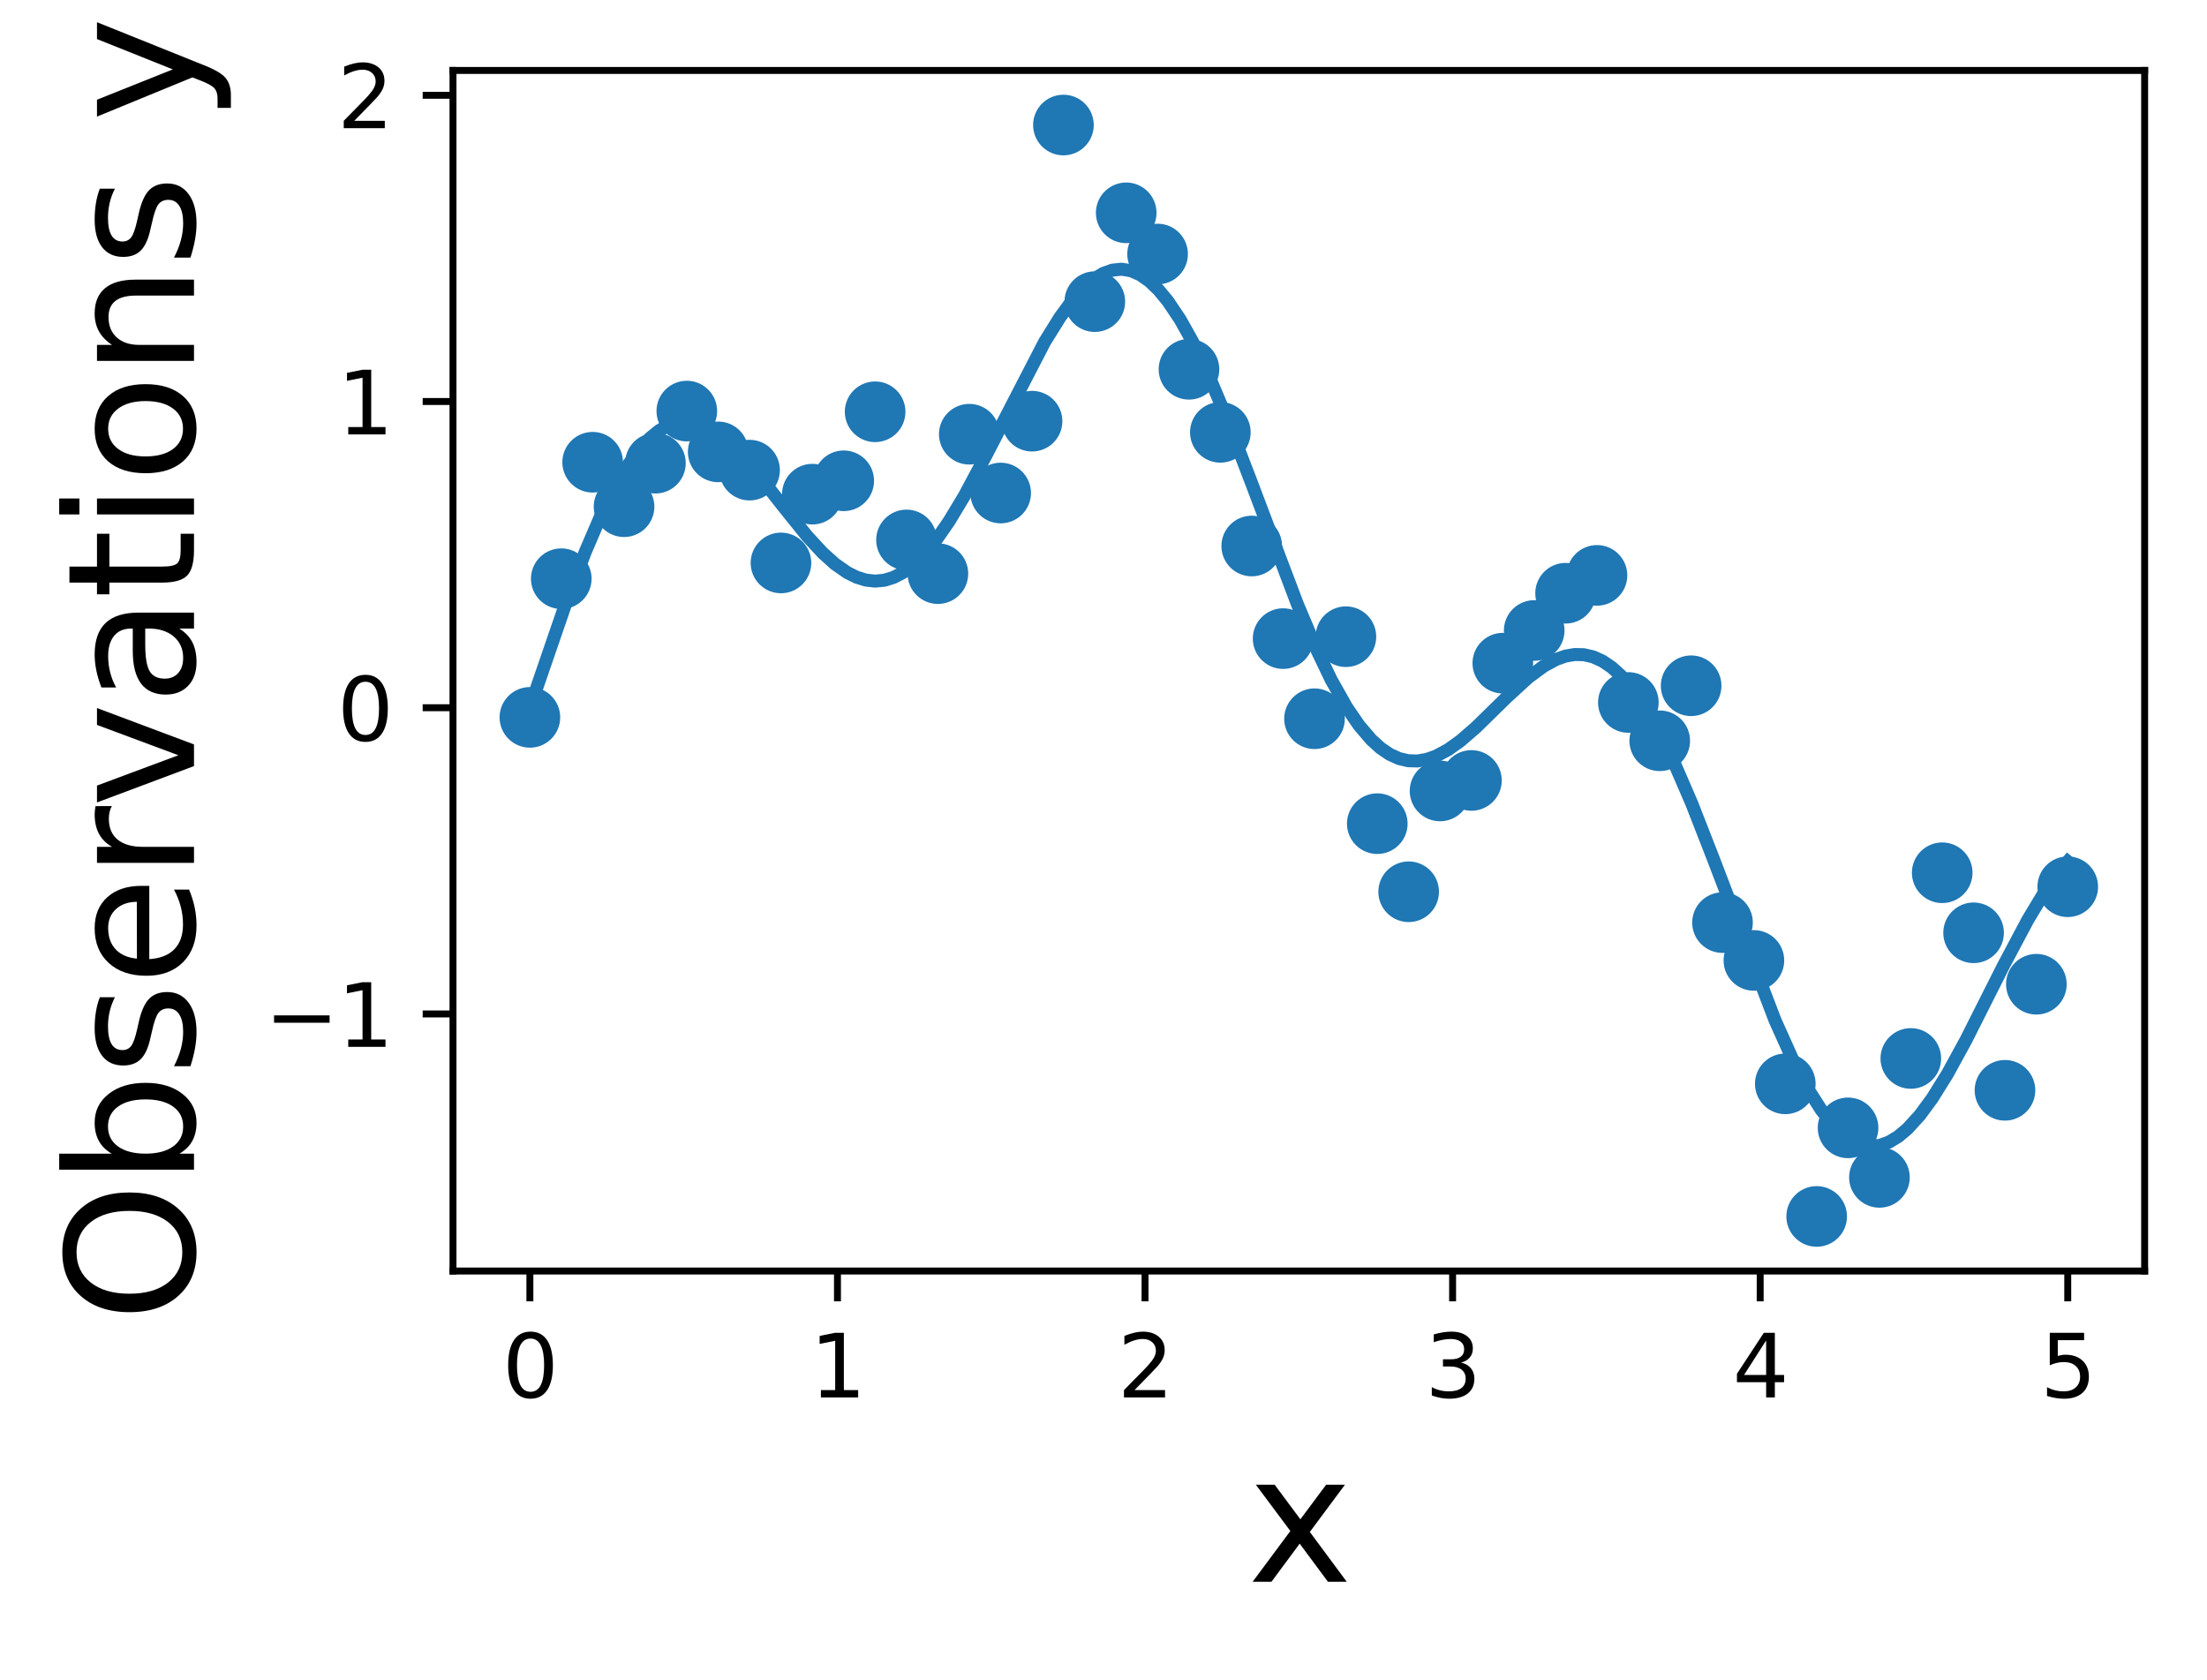<?xml version="1.0" encoding="utf-8" standalone="no"?>
<!DOCTYPE svg PUBLIC "-//W3C//DTD SVG 1.1//EN"
  "http://www.w3.org/Graphics/SVG/1.1/DTD/svg11.dtd">
<svg xmlns:xlink="http://www.w3.org/1999/xlink" width="254.798pt" height="193.97pt" viewBox="0 0 254.798 193.97" xmlns="http://www.w3.org/2000/svg" version="1.1">
 <defs>
  <style type="text/css">*{stroke-linejoin: round; stroke-linecap: butt}</style>
 </defs>
 <g id="figure_1">
  <g id="patch_1">
   <path d="M 0 193.97 
L 254.798 193.97 
L 254.798 -0 
L 0 -0 
z
" style="fill: #ffffff"/>
  </g>
  <g id="axes_1">
   <g id="patch_2">
    <path d="M 52.298 146.735 
L 247.598 146.735 
L 247.598 8.135 
L 52.298 8.135 
z
" style="fill: #ffffff"/>
   </g>
   <g id="PathCollection_1">
    <defs>
     <path id="m213352fcdb" d="M 0 3 
C 0.796 3 1.559 2.684 2.121 2.121 
C 2.684 1.559 3 0.796 3 0 
C 3 -0.796 2.684 -1.559 2.121 -2.121 
C 1.559 -2.684 0.796 -3 0 -3 
C -0.796 -3 -1.559 -2.684 -2.121 -2.121 
C -2.684 -1.559 -3 -0.796 -3 0 
C -3 0.796 -2.684 1.559 -2.121 2.121 
C -1.559 2.684 -0.796 3 0 3 
z
" style="stroke: #1f77b4"/>
    </defs>
    <g clip-path="url(#p94fb7ebc01)">
     <use xlink:href="#m213352fcdb" x="61.176" y="82.818" style="fill: #1f77b4; stroke: #1f77b4"/>
     <use xlink:href="#m213352fcdb" x="64.799" y="66.81" style="fill: #1f77b4; stroke: #1f77b4"/>
     <use xlink:href="#m213352fcdb" x="68.422" y="53.364" style="fill: #1f77b4; stroke: #1f77b4"/>
     <use xlink:href="#m213352fcdb" x="72.046" y="58.499" style="fill: #1f77b4; stroke: #1f77b4"/>
     <use xlink:href="#m213352fcdb" x="75.669" y="53.474" style="fill: #1f77b4; stroke: #1f77b4"/>
     <use xlink:href="#m213352fcdb" x="79.293" y="47.458" style="fill: #1f77b4; stroke: #1f77b4"/>
     <use xlink:href="#m213352fcdb" x="82.916" y="52.168" style="fill: #1f77b4; stroke: #1f77b4"/>
     <use xlink:href="#m213352fcdb" x="86.539" y="54.275" style="fill: #1f77b4; stroke: #1f77b4"/>
     <use xlink:href="#m213352fcdb" x="90.163" y="64.99" style="fill: #1f77b4; stroke: #1f77b4"/>
     <use xlink:href="#m213352fcdb" x="93.786" y="57.049" style="fill: #1f77b4; stroke: #1f77b4"/>
     <use xlink:href="#m213352fcdb" x="97.409" y="55.506" style="fill: #1f77b4; stroke: #1f77b4"/>
     <use xlink:href="#m213352fcdb" x="101.033" y="47.539" style="fill: #1f77b4; stroke: #1f77b4"/>
     <use xlink:href="#m213352fcdb" x="104.656" y="62.334" style="fill: #1f77b4; stroke: #1f77b4"/>
     <use xlink:href="#m213352fcdb" x="108.28" y="66.225" style="fill: #1f77b4; stroke: #1f77b4"/>
     <use xlink:href="#m213352fcdb" x="111.903" y="50.129" style="fill: #1f77b4; stroke: #1f77b4"/>
     <use xlink:href="#m213352fcdb" x="115.526" y="56.918" style="fill: #1f77b4; stroke: #1f77b4"/>
     <use xlink:href="#m213352fcdb" x="119.15" y="48.624" style="fill: #1f77b4; stroke: #1f77b4"/>
     <use xlink:href="#m213352fcdb" x="122.773" y="14.435" style="fill: #1f77b4; stroke: #1f77b4"/>
     <use xlink:href="#m213352fcdb" x="126.396" y="34.824" style="fill: #1f77b4; stroke: #1f77b4"/>
     <use xlink:href="#m213352fcdb" x="130.02" y="24.571" style="fill: #1f77b4; stroke: #1f77b4"/>
     <use xlink:href="#m213352fcdb" x="133.643" y="29.328" style="fill: #1f77b4; stroke: #1f77b4"/>
     <use xlink:href="#m213352fcdb" x="137.267" y="42.633" style="fill: #1f77b4; stroke: #1f77b4"/>
     <use xlink:href="#m213352fcdb" x="140.89" y="49.913" style="fill: #1f77b4; stroke: #1f77b4"/>
     <use xlink:href="#m213352fcdb" x="144.513" y="63.036" style="fill: #1f77b4; stroke: #1f77b4"/>
     <use xlink:href="#m213352fcdb" x="148.137" y="73.726" style="fill: #1f77b4; stroke: #1f77b4"/>
     <use xlink:href="#m213352fcdb" x="151.76" y="82.977" style="fill: #1f77b4; stroke: #1f77b4"/>
     <use xlink:href="#m213352fcdb" x="155.384" y="73.505" style="fill: #1f77b4; stroke: #1f77b4"/>
     <use xlink:href="#m213352fcdb" x="159.007" y="95.09" style="fill: #1f77b4; stroke: #1f77b4"/>
     <use xlink:href="#m213352fcdb" x="162.63" y="102.952" style="fill: #1f77b4; stroke: #1f77b4"/>
     <use xlink:href="#m213352fcdb" x="166.254" y="91.313" style="fill: #1f77b4; stroke: #1f77b4"/>
     <use xlink:href="#m213352fcdb" x="169.877" y="90.1" style="fill: #1f77b4; stroke: #1f77b4"/>
     <use xlink:href="#m213352fcdb" x="173.5" y="76.562" style="fill: #1f77b4; stroke: #1f77b4"/>
     <use xlink:href="#m213352fcdb" x="177.124" y="72.789" style="fill: #1f77b4; stroke: #1f77b4"/>
     <use xlink:href="#m213352fcdb" x="180.747" y="68.488" style="fill: #1f77b4; stroke: #1f77b4"/>
     <use xlink:href="#m213352fcdb" x="184.371" y="66.427" style="fill: #1f77b4; stroke: #1f77b4"/>
     <use xlink:href="#m213352fcdb" x="187.994" y="81.099" style="fill: #1f77b4; stroke: #1f77b4"/>
     <use xlink:href="#m213352fcdb" x="191.617" y="85.522" style="fill: #1f77b4; stroke: #1f77b4"/>
     <use xlink:href="#m213352fcdb" x="195.241" y="79.169" style="fill: #1f77b4; stroke: #1f77b4"/>
     <use xlink:href="#m213352fcdb" x="198.864" y="106.512" style="fill: #1f77b4; stroke: #1f77b4"/>
     <use xlink:href="#m213352fcdb" x="202.487" y="110.879" style="fill: #1f77b4; stroke: #1f77b4"/>
     <use xlink:href="#m213352fcdb" x="206.111" y="125.126" style="fill: #1f77b4; stroke: #1f77b4"/>
     <use xlink:href="#m213352fcdb" x="209.734" y="140.435" style="fill: #1f77b4; stroke: #1f77b4"/>
     <use xlink:href="#m213352fcdb" x="213.358" y="130.209" style="fill: #1f77b4; stroke: #1f77b4"/>
     <use xlink:href="#m213352fcdb" x="216.981" y="135.926" style="fill: #1f77b4; stroke: #1f77b4"/>
     <use xlink:href="#m213352fcdb" x="220.604" y="122.197" style="fill: #1f77b4; stroke: #1f77b4"/>
     <use xlink:href="#m213352fcdb" x="224.228" y="100.757" style="fill: #1f77b4; stroke: #1f77b4"/>
     <use xlink:href="#m213352fcdb" x="227.851" y="107.69" style="fill: #1f77b4; stroke: #1f77b4"/>
     <use xlink:href="#m213352fcdb" x="231.474" y="125.873" style="fill: #1f77b4; stroke: #1f77b4"/>
     <use xlink:href="#m213352fcdb" x="235.098" y="113.628" style="fill: #1f77b4; stroke: #1f77b4"/>
     <use xlink:href="#m213352fcdb" x="238.721" y="102.372" style="fill: #1f77b4; stroke: #1f77b4"/>
    </g>
   </g>
   <g id="matplotlib.axis_1">
    <g id="xtick_1">
     <g id="line2d_1">
      <defs>
       <path id="m80e99324b1" d="M 0 0 
L 0 3.5 
" style="stroke: #000000; stroke-width: 0.8"/>
      </defs>
      <g>
       <use xlink:href="#m80e99324b1" x="61.176" y="146.735" style="stroke: #000000; stroke-width: 0.8"/>
      </g>
     </g>
     <g id="text_1">
      <!-- 0 -->
      <g transform="translate(57.994 161.334) scale(0.1 -0.1)">
       <defs>
        <path id="DejaVuSans-30" d="M 2034 4250 
Q 1547 4250 1301 3770 
Q 1056 3291 1056 2328 
Q 1056 1369 1301 889 
Q 1547 409 2034 409 
Q 2525 409 2770 889 
Q 3016 1369 3016 2328 
Q 3016 3291 2770 3770 
Q 2525 4250 2034 4250 
z
M 2034 4750 
Q 2819 4750 3233 4129 
Q 3647 3509 3647 2328 
Q 3647 1150 3233 529 
Q 2819 -91 2034 -91 
Q 1250 -91 836 529 
Q 422 1150 422 2328 
Q 422 3509 836 4129 
Q 1250 4750 2034 4750 
z
" transform="scale(0.016)"/>
       </defs>
       <use xlink:href="#DejaVuSans-30"/>
      </g>
     </g>
    </g>
    <g id="xtick_2">
     <g id="line2d_2">
      <g>
       <use xlink:href="#m80e99324b1" x="96.685" y="146.735" style="stroke: #000000; stroke-width: 0.8"/>
      </g>
     </g>
     <g id="text_2">
      <!-- 1 -->
      <g transform="translate(93.504 161.334) scale(0.1 -0.1)">
       <defs>
        <path id="DejaVuSans-31" d="M 794 531 
L 1825 531 
L 1825 4091 
L 703 3866 
L 703 4441 
L 1819 4666 
L 2450 4666 
L 2450 531 
L 3481 531 
L 3481 0 
L 794 0 
L 794 531 
z
" transform="scale(0.016)"/>
       </defs>
       <use xlink:href="#DejaVuSans-31"/>
      </g>
     </g>
    </g>
    <g id="xtick_3">
     <g id="line2d_3">
      <g>
       <use xlink:href="#m80e99324b1" x="132.194" y="146.735" style="stroke: #000000; stroke-width: 0.8"/>
      </g>
     </g>
     <g id="text_3">
      <!-- 2 -->
      <g transform="translate(129.013 161.334) scale(0.1 -0.1)">
       <defs>
        <path id="DejaVuSans-32" d="M 1228 531 
L 3431 531 
L 3431 0 
L 469 0 
L 469 531 
Q 828 903 1448 1529 
Q 2069 2156 2228 2338 
Q 2531 2678 2651 2914 
Q 2772 3150 2772 3378 
Q 2772 3750 2511 3984 
Q 2250 4219 1831 4219 
Q 1534 4219 1204 4116 
Q 875 4013 500 3803 
L 500 4441 
Q 881 4594 1212 4672 
Q 1544 4750 1819 4750 
Q 2544 4750 2975 4387 
Q 3406 4025 3406 3419 
Q 3406 3131 3298 2873 
Q 3191 2616 2906 2266 
Q 2828 2175 2409 1742 
Q 1991 1309 1228 531 
z
" transform="scale(0.016)"/>
       </defs>
       <use xlink:href="#DejaVuSans-32"/>
      </g>
     </g>
    </g>
    <g id="xtick_4">
     <g id="line2d_4">
      <g>
       <use xlink:href="#m80e99324b1" x="167.703" y="146.735" style="stroke: #000000; stroke-width: 0.8"/>
      </g>
     </g>
     <g id="text_4">
      <!-- 3 -->
      <g transform="translate(164.522 161.334) scale(0.1 -0.1)">
       <defs>
        <path id="DejaVuSans-33" d="M 2597 2516 
Q 3050 2419 3304 2112 
Q 3559 1806 3559 1356 
Q 3559 666 3084 287 
Q 2609 -91 1734 -91 
Q 1441 -91 1130 -33 
Q 819 25 488 141 
L 488 750 
Q 750 597 1062 519 
Q 1375 441 1716 441 
Q 2309 441 2620 675 
Q 2931 909 2931 1356 
Q 2931 1769 2642 2001 
Q 2353 2234 1838 2234 
L 1294 2234 
L 1294 2753 
L 1863 2753 
Q 2328 2753 2575 2939 
Q 2822 3125 2822 3475 
Q 2822 3834 2567 4026 
Q 2313 4219 1838 4219 
Q 1578 4219 1281 4162 
Q 984 4106 628 3988 
L 628 4550 
Q 988 4650 1302 4700 
Q 1616 4750 1894 4750 
Q 2613 4750 3031 4423 
Q 3450 4097 3450 3541 
Q 3450 3153 3228 2886 
Q 3006 2619 2597 2516 
z
" transform="scale(0.016)"/>
       </defs>
       <use xlink:href="#DejaVuSans-33"/>
      </g>
     </g>
    </g>
    <g id="xtick_5">
     <g id="line2d_5">
      <g>
       <use xlink:href="#m80e99324b1" x="203.212" y="146.735" style="stroke: #000000; stroke-width: 0.8"/>
      </g>
     </g>
     <g id="text_5">
      <!-- 4 -->
      <g transform="translate(200.031 161.334) scale(0.1 -0.1)">
       <defs>
        <path id="DejaVuSans-34" d="M 2419 4116 
L 825 1625 
L 2419 1625 
L 2419 4116 
z
M 2253 4666 
L 3047 4666 
L 3047 1625 
L 3713 1625 
L 3713 1100 
L 3047 1100 
L 3047 0 
L 2419 0 
L 2419 1100 
L 313 1100 
L 313 1709 
L 2253 4666 
z
" transform="scale(0.016)"/>
       </defs>
       <use xlink:href="#DejaVuSans-34"/>
      </g>
     </g>
    </g>
    <g id="xtick_6">
     <g id="line2d_6">
      <g>
       <use xlink:href="#m80e99324b1" x="238.721" y="146.735" style="stroke: #000000; stroke-width: 0.8"/>
      </g>
     </g>
     <g id="text_6">
      <!-- 5 -->
      <g transform="translate(235.54 161.334) scale(0.1 -0.1)">
       <defs>
        <path id="DejaVuSans-35" d="M 691 4666 
L 3169 4666 
L 3169 4134 
L 1269 4134 
L 1269 2991 
Q 1406 3038 1543 3061 
Q 1681 3084 1819 3084 
Q 2600 3084 3056 2656 
Q 3513 2228 3513 1497 
Q 3513 744 3044 326 
Q 2575 -91 1722 -91 
Q 1428 -91 1123 -41 
Q 819 9 494 109 
L 494 744 
Q 775 591 1075 516 
Q 1375 441 1709 441 
Q 2250 441 2565 725 
Q 2881 1009 2881 1497 
Q 2881 1984 2565 2268 
Q 2250 2553 1709 2553 
Q 1456 2553 1204 2497 
Q 953 2441 691 2322 
L 691 4666 
z
" transform="scale(0.016)"/>
       </defs>
       <use xlink:href="#DejaVuSans-35"/>
      </g>
     </g>
    </g>
    <g id="text_7">
     <!-- x -->
     <g transform="translate(144.03 182.61) scale(0.2 -0.2)">
      <defs>
       <path id="DejaVuSans-78" d="M 3513 3500 
L 2247 1797 
L 3578 0 
L 2900 0 
L 1881 1375 
L 863 0 
L 184 0 
L 1544 1831 
L 300 3500 
L 978 3500 
L 1906 2253 
L 2834 3500 
L 3513 3500 
z
" transform="scale(0.016)"/>
      </defs>
      <use xlink:href="#DejaVuSans-78"/>
     </g>
    </g>
   </g>
   <g id="matplotlib.axis_2">
    <g id="ytick_1">
     <g id="line2d_7">
      <defs>
       <path id="m6095698802" d="M 0 0 
L -3.5 0 
" style="stroke: #000000; stroke-width: 0.8"/>
      </defs>
      <g>
       <use xlink:href="#m6095698802" x="52.298" y="117.06" style="stroke: #000000; stroke-width: 0.8"/>
      </g>
     </g>
     <g id="text_8">
      <!-- −1 -->
      <g transform="translate(30.556 120.859) scale(0.1 -0.1)">
       <defs>
        <path id="DejaVuSans-2212" d="M 678 2272 
L 4684 2272 
L 4684 1741 
L 678 1741 
L 678 2272 
z
" transform="scale(0.016)"/>
       </defs>
       <use xlink:href="#DejaVuSans-2212"/>
       <use xlink:href="#DejaVuSans-31" x="83.789"/>
      </g>
     </g>
    </g>
    <g id="ytick_2">
     <g id="line2d_8">
      <g>
       <use xlink:href="#m6095698802" x="52.298" y="81.707" style="stroke: #000000; stroke-width: 0.8"/>
      </g>
     </g>
     <g id="text_9">
      <!-- 0 -->
      <g transform="translate(38.936 85.506) scale(0.1 -0.1)">
       <use xlink:href="#DejaVuSans-30"/>
      </g>
     </g>
    </g>
    <g id="ytick_3">
     <g id="line2d_9">
      <g>
       <use xlink:href="#m6095698802" x="52.298" y="46.353" style="stroke: #000000; stroke-width: 0.8"/>
      </g>
     </g>
     <g id="text_10">
      <!-- 1 -->
      <g transform="translate(38.936 50.152) scale(0.1 -0.1)">
       <use xlink:href="#DejaVuSans-31"/>
      </g>
     </g>
    </g>
    <g id="ytick_4">
     <g id="line2d_10">
      <g>
       <use xlink:href="#m6095698802" x="52.298" y="10.999" style="stroke: #000000; stroke-width: 0.8"/>
      </g>
     </g>
     <g id="text_11">
      <!-- 2 -->
      <g transform="translate(38.936 14.798) scale(0.1 -0.1)">
       <use xlink:href="#DejaVuSans-32"/>
      </g>
     </g>
    </g>
    <g id="text_12">
     <!-- Observations y -->
     <g transform="translate(22.397 152.637) rotate(-90) scale(0.2 -0.2)">
      <defs>
       <path id="DejaVuSans-4f" d="M 2522 4238 
Q 1834 4238 1429 3725 
Q 1025 3213 1025 2328 
Q 1025 1447 1429 934 
Q 1834 422 2522 422 
Q 3209 422 3611 934 
Q 4013 1447 4013 2328 
Q 4013 3213 3611 3725 
Q 3209 4238 2522 4238 
z
M 2522 4750 
Q 3503 4750 4090 4092 
Q 4678 3434 4678 2328 
Q 4678 1225 4090 567 
Q 3503 -91 2522 -91 
Q 1538 -91 948 565 
Q 359 1222 359 2328 
Q 359 3434 948 4092 
Q 1538 4750 2522 4750 
z
" transform="scale(0.016)"/>
       <path id="DejaVuSans-62" d="M 3116 1747 
Q 3116 2381 2855 2742 
Q 2594 3103 2138 3103 
Q 1681 3103 1420 2742 
Q 1159 2381 1159 1747 
Q 1159 1113 1420 752 
Q 1681 391 2138 391 
Q 2594 391 2855 752 
Q 3116 1113 3116 1747 
z
M 1159 2969 
Q 1341 3281 1617 3432 
Q 1894 3584 2278 3584 
Q 2916 3584 3314 3078 
Q 3713 2572 3713 1747 
Q 3713 922 3314 415 
Q 2916 -91 2278 -91 
Q 1894 -91 1617 61 
Q 1341 213 1159 525 
L 1159 0 
L 581 0 
L 581 4863 
L 1159 4863 
L 1159 2969 
z
" transform="scale(0.016)"/>
       <path id="DejaVuSans-73" d="M 2834 3397 
L 2834 2853 
Q 2591 2978 2328 3040 
Q 2066 3103 1784 3103 
Q 1356 3103 1142 2972 
Q 928 2841 928 2578 
Q 928 2378 1081 2264 
Q 1234 2150 1697 2047 
L 1894 2003 
Q 2506 1872 2764 1633 
Q 3022 1394 3022 966 
Q 3022 478 2636 193 
Q 2250 -91 1575 -91 
Q 1294 -91 989 -36 
Q 684 19 347 128 
L 347 722 
Q 666 556 975 473 
Q 1284 391 1588 391 
Q 1994 391 2212 530 
Q 2431 669 2431 922 
Q 2431 1156 2273 1281 
Q 2116 1406 1581 1522 
L 1381 1569 
Q 847 1681 609 1914 
Q 372 2147 372 2553 
Q 372 3047 722 3315 
Q 1072 3584 1716 3584 
Q 2034 3584 2315 3537 
Q 2597 3491 2834 3397 
z
" transform="scale(0.016)"/>
       <path id="DejaVuSans-65" d="M 3597 1894 
L 3597 1613 
L 953 1613 
Q 991 1019 1311 708 
Q 1631 397 2203 397 
Q 2534 397 2845 478 
Q 3156 559 3463 722 
L 3463 178 
Q 3153 47 2828 -22 
Q 2503 -91 2169 -91 
Q 1331 -91 842 396 
Q 353 884 353 1716 
Q 353 2575 817 3079 
Q 1281 3584 2069 3584 
Q 2775 3584 3186 3129 
Q 3597 2675 3597 1894 
z
M 3022 2063 
Q 3016 2534 2758 2815 
Q 2500 3097 2075 3097 
Q 1594 3097 1305 2825 
Q 1016 2553 972 2059 
L 3022 2063 
z
" transform="scale(0.016)"/>
       <path id="DejaVuSans-72" d="M 2631 2963 
Q 2534 3019 2420 3045 
Q 2306 3072 2169 3072 
Q 1681 3072 1420 2755 
Q 1159 2438 1159 1844 
L 1159 0 
L 581 0 
L 581 3500 
L 1159 3500 
L 1159 2956 
Q 1341 3275 1631 3429 
Q 1922 3584 2338 3584 
Q 2397 3584 2469 3576 
Q 2541 3569 2628 3553 
L 2631 2963 
z
" transform="scale(0.016)"/>
       <path id="DejaVuSans-76" d="M 191 3500 
L 800 3500 
L 1894 563 
L 2988 3500 
L 3597 3500 
L 2284 0 
L 1503 0 
L 191 3500 
z
" transform="scale(0.016)"/>
       <path id="DejaVuSans-61" d="M 2194 1759 
Q 1497 1759 1228 1600 
Q 959 1441 959 1056 
Q 959 750 1161 570 
Q 1363 391 1709 391 
Q 2188 391 2477 730 
Q 2766 1069 2766 1631 
L 2766 1759 
L 2194 1759 
z
M 3341 1997 
L 3341 0 
L 2766 0 
L 2766 531 
Q 2569 213 2275 61 
Q 1981 -91 1556 -91 
Q 1019 -91 701 211 
Q 384 513 384 1019 
Q 384 1609 779 1909 
Q 1175 2209 1959 2209 
L 2766 2209 
L 2766 2266 
Q 2766 2663 2505 2880 
Q 2244 3097 1772 3097 
Q 1472 3097 1187 3025 
Q 903 2953 641 2809 
L 641 3341 
Q 956 3463 1253 3523 
Q 1550 3584 1831 3584 
Q 2591 3584 2966 3190 
Q 3341 2797 3341 1997 
z
" transform="scale(0.016)"/>
       <path id="DejaVuSans-74" d="M 1172 4494 
L 1172 3500 
L 2356 3500 
L 2356 3053 
L 1172 3053 
L 1172 1153 
Q 1172 725 1289 603 
Q 1406 481 1766 481 
L 2356 481 
L 2356 0 
L 1766 0 
Q 1100 0 847 248 
Q 594 497 594 1153 
L 594 3053 
L 172 3053 
L 172 3500 
L 594 3500 
L 594 4494 
L 1172 4494 
z
" transform="scale(0.016)"/>
       <path id="DejaVuSans-69" d="M 603 3500 
L 1178 3500 
L 1178 0 
L 603 0 
L 603 3500 
z
M 603 4863 
L 1178 4863 
L 1178 4134 
L 603 4134 
L 603 4863 
z
" transform="scale(0.016)"/>
       <path id="DejaVuSans-6f" d="M 1959 3097 
Q 1497 3097 1228 2736 
Q 959 2375 959 1747 
Q 959 1119 1226 758 
Q 1494 397 1959 397 
Q 2419 397 2687 759 
Q 2956 1122 2956 1747 
Q 2956 2369 2687 2733 
Q 2419 3097 1959 3097 
z
M 1959 3584 
Q 2709 3584 3137 3096 
Q 3566 2609 3566 1747 
Q 3566 888 3137 398 
Q 2709 -91 1959 -91 
Q 1206 -91 779 398 
Q 353 888 353 1747 
Q 353 2609 779 3096 
Q 1206 3584 1959 3584 
z
" transform="scale(0.016)"/>
       <path id="DejaVuSans-6e" d="M 3513 2113 
L 3513 0 
L 2938 0 
L 2938 2094 
Q 2938 2591 2744 2837 
Q 2550 3084 2163 3084 
Q 1697 3084 1428 2787 
Q 1159 2491 1159 1978 
L 1159 0 
L 581 0 
L 581 3500 
L 1159 3500 
L 1159 2956 
Q 1366 3272 1645 3428 
Q 1925 3584 2291 3584 
Q 2894 3584 3203 3211 
Q 3513 2838 3513 2113 
z
" transform="scale(0.016)"/>
       <path id="DejaVuSans-20" transform="scale(0.016)"/>
       <path id="DejaVuSans-79" d="M 2059 -325 
Q 1816 -950 1584 -1140 
Q 1353 -1331 966 -1331 
L 506 -1331 
L 506 -850 
L 844 -850 
Q 1081 -850 1212 -737 
Q 1344 -625 1503 -206 
L 1606 56 
L 191 3500 
L 800 3500 
L 1894 763 
L 2988 3500 
L 3597 3500 
L 2059 -325 
z
" transform="scale(0.016)"/>
      </defs>
      <use xlink:href="#DejaVuSans-4f"/>
      <use xlink:href="#DejaVuSans-62" x="78.711"/>
      <use xlink:href="#DejaVuSans-73" x="142.188"/>
      <use xlink:href="#DejaVuSans-65" x="194.287"/>
      <use xlink:href="#DejaVuSans-72" x="255.811"/>
      <use xlink:href="#DejaVuSans-76" x="296.924"/>
      <use xlink:href="#DejaVuSans-61" x="356.104"/>
      <use xlink:href="#DejaVuSans-74" x="417.383"/>
      <use xlink:href="#DejaVuSans-69" x="456.592"/>
      <use xlink:href="#DejaVuSans-6f" x="484.375"/>
      <use xlink:href="#DejaVuSans-6e" x="545.557"/>
      <use xlink:href="#DejaVuSans-73" x="608.936"/>
      <use xlink:href="#DejaVuSans-20" x="661.035"/>
      <use xlink:href="#DejaVuSans-79" x="692.822"/>
     </g>
    </g>
   </g>
   <g id="line2d_11">
    <path d="M 61.176 81.707 
L 65.445 69.288 
L 67.58 63.69 
L 69.359 59.547 
L 71.138 55.989 
L 72.561 53.616 
L 73.985 51.696 
L 75.052 50.564 
L 76.119 49.699 
L 77.187 49.1 
L 78.254 48.764 
L 79.322 48.683 
L 80.389 48.844 
L 81.456 49.233 
L 82.524 49.832 
L 83.947 50.922 
L 85.37 52.293 
L 87.149 54.308 
L 90.352 58.372 
L 93.198 61.91 
L 94.977 63.832 
L 96.4 65.112 
L 97.823 66.106 
L 98.891 66.638 
L 99.958 66.969 
L 101.026 67.088 
L 102.093 66.987 
L 103.16 66.661 
L 104.228 66.109 
L 105.295 65.335 
L 106.718 63.967 
L 108.142 62.239 
L 109.565 60.187 
L 111.344 57.234 
L 113.834 52.572 
L 120.595 39.489 
L 122.374 36.629 
L 123.797 34.69 
L 125.22 33.123 
L 126.288 32.221 
L 127.355 31.571 
L 128.422 31.187 
L 129.49 31.078 
L 130.557 31.252 
L 131.625 31.71 
L 132.692 32.452 
L 133.759 33.473 
L 134.827 34.764 
L 136.25 36.886 
L 137.673 39.43 
L 139.452 43.13 
L 141.587 48.187 
L 144.433 55.609 
L 149.771 69.724 
L 151.905 74.768 
L 153.684 78.477 
L 155.463 81.637 
L 156.887 83.724 
L 158.31 85.392 
L 159.377 86.36 
L 160.445 87.086 
L 161.512 87.572 
L 162.579 87.824 
L 163.647 87.854 
L 164.714 87.673 
L 165.782 87.299 
L 167.205 86.534 
L 168.628 85.513 
L 170.407 83.969 
L 173.965 80.485 
L 176.456 78.207 
L 178.235 76.894 
L 179.658 76.124 
L 180.725 75.746 
L 181.793 75.561 
L 182.86 75.586 
L 183.928 75.834 
L 184.995 76.315 
L 186.062 77.035 
L 187.13 77.999 
L 188.553 79.661 
L 189.976 81.741 
L 191.399 84.217 
L 193.178 87.816 
L 195.313 92.757 
L 197.804 99.133 
L 204.92 117.774 
L 207.055 122.523 
L 208.834 125.891 
L 210.257 128.129 
L 211.68 129.916 
L 212.748 130.943 
L 213.815 131.69 
L 214.882 132.155 
L 215.95 132.334 
L 217.017 132.231 
L 218.085 131.853 
L 219.152 131.208 
L 220.219 130.311 
L 221.643 128.75 
L 223.066 126.817 
L 224.845 123.962 
L 226.98 120.056 
L 231.249 111.583 
L 234.096 106.218 
L 235.875 103.26 
L 237.654 100.738 
L 238.721 99.47 
L 238.721 99.47 
" clip-path="url(#p94fb7ebc01)" style="fill: none; stroke: #1f77b4; stroke-width: 1.5; stroke-linecap: square"/>
   </g>
   <g id="patch_3">
    <path d="M 52.298 146.735 
L 52.298 8.135 
" style="fill: none; stroke: #000000; stroke-width: 0.8; stroke-linejoin: miter; stroke-linecap: square"/>
   </g>
   <g id="patch_4">
    <path d="M 247.598 146.735 
L 247.598 8.135 
" style="fill: none; stroke: #000000; stroke-width: 0.8; stroke-linejoin: miter; stroke-linecap: square"/>
   </g>
   <g id="patch_5">
    <path d="M 52.298 146.735 
L 247.598 146.735 
" style="fill: none; stroke: #000000; stroke-width: 0.8; stroke-linejoin: miter; stroke-linecap: square"/>
   </g>
   <g id="patch_6">
    <path d="M 52.298 8.135 
L 247.598 8.135 
" style="fill: none; stroke: #000000; stroke-width: 0.8; stroke-linejoin: miter; stroke-linecap: square"/>
   </g>
  </g>
 </g>
 <defs>
  <clipPath id="p94fb7ebc01">
   <rect x="52.298" y="8.135" width="195.3" height="138.6"/>
  </clipPath>
 </defs>
</svg>
